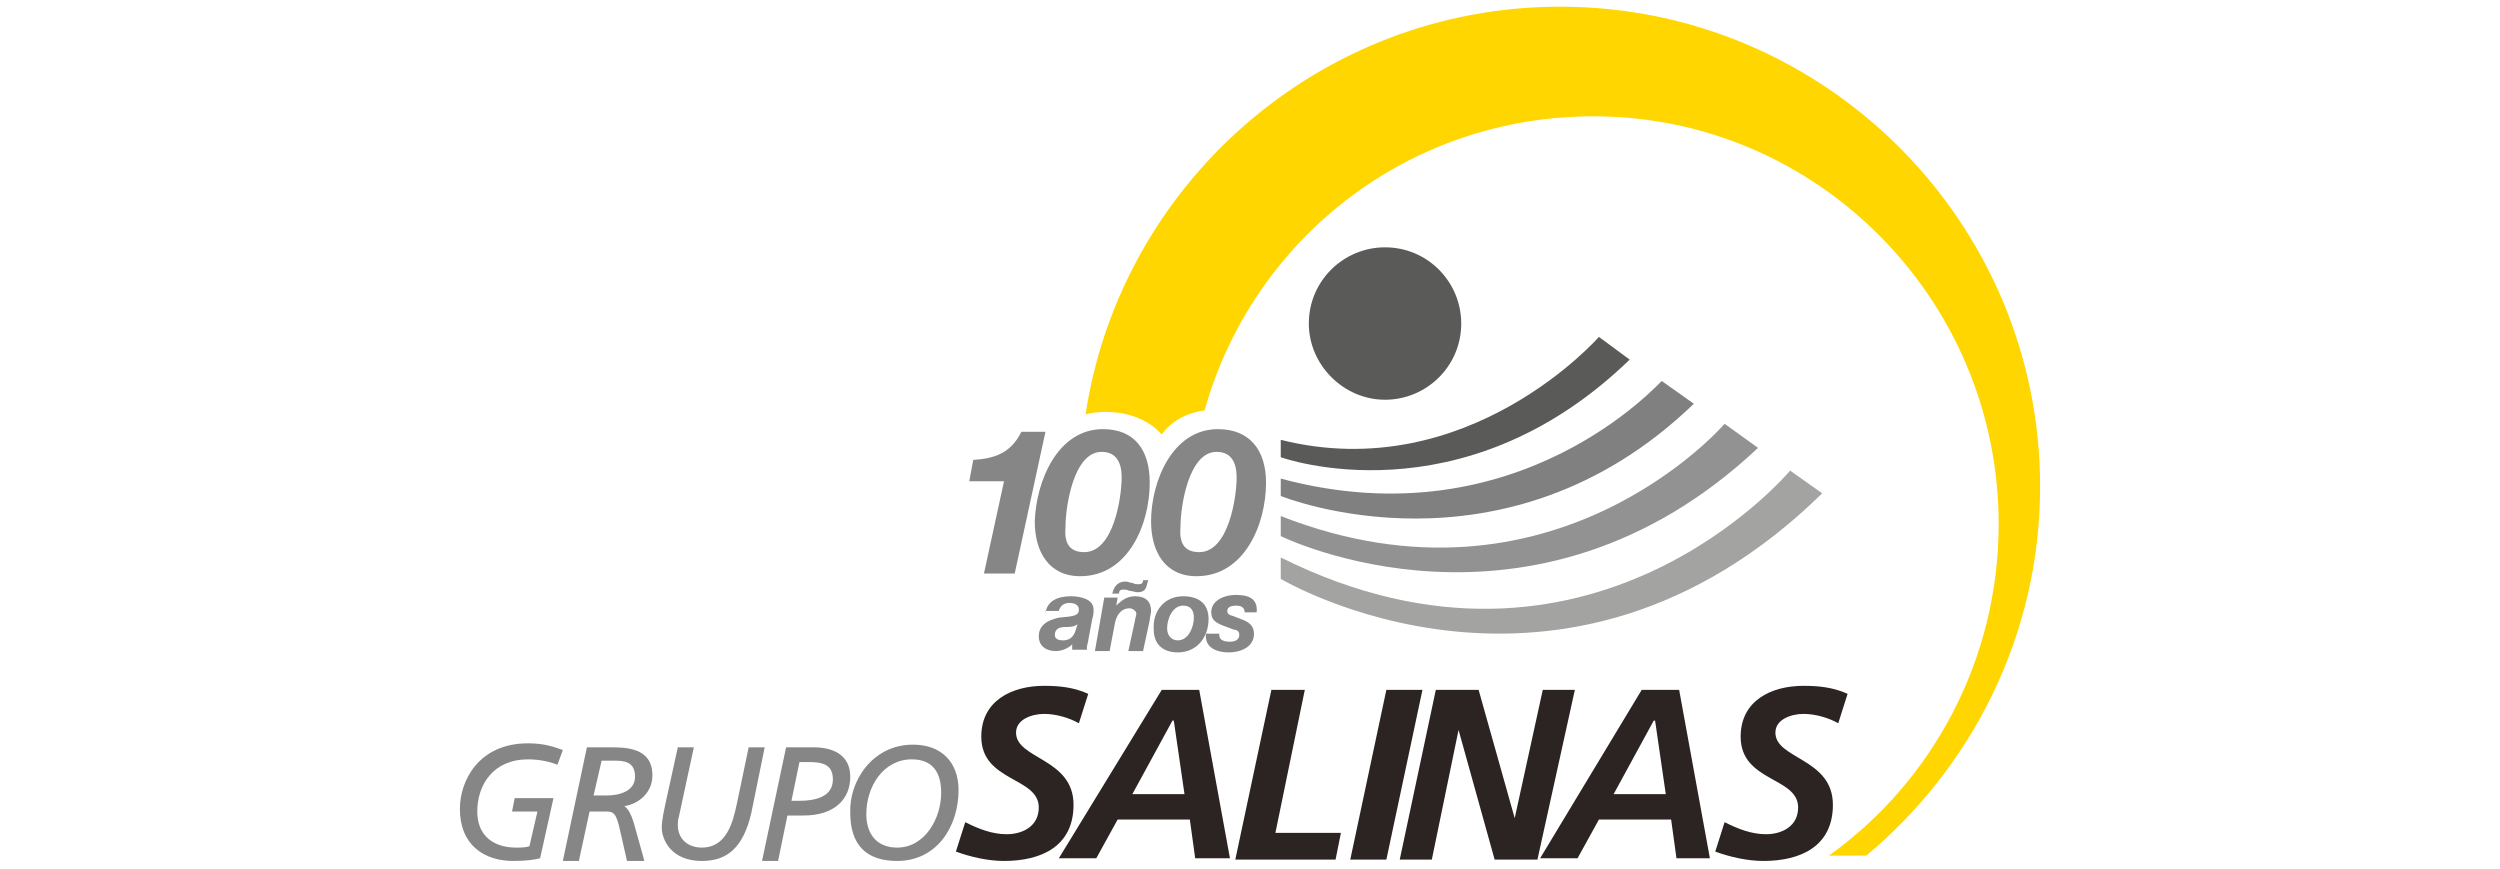 <?xml version="1.0" encoding="utf-8"?>
<!-- Generator: Adobe Illustrator 22.0.1, SVG Export Plug-In . SVG Version: 6.00 Build 0)  -->
<svg version="1.1" xmlns="http://www.w3.org/2000/svg" xmlns:xlink="http://www.w3.org/1999/xlink" x="0px" y="0px"
	 viewBox="0 0 187 65" style="enable-background:new 0 0 187 65;" xml:space="preserve">
 <style type="text/css">.st0{fill:#00B2E3;}
	.st1{fill:#FEFEFE;}
	.st2{fill:#0071CE;}
	.st3{fill:#FFFFFF;}
	.st4{fill:#EC0000;}
	.st5{clip-path:url(#XMLID_108_);}
	.st6{clip-path:url(#XMLID_109_);fill:#FF0000;}
	.st7{clip-path:url(#XMLID_110_);}
	.st8{clip-path:url(#XMLID_111_);fill:#FEFEFE;}
	.st9{clip-path:url(#XMLID_112_);}
	.st10{clip-path:url(#XMLID_113_);fill:#FEFEFE;}
	.st11{clip-path:url(#XMLID_114_);}
	.st12{clip-path:url(#XMLID_115_);fill:#FEFEFE;}
	.st13{clip-path:url(#XMLID_116_);}
	.st14{clip-path:url(#XMLID_117_);fill:#FEFEFE;}
	.st15{clip-path:url(#XMLID_118_);}
	.st16{clip-path:url(#XMLID_119_);fill:#FEFEFE;}
	.st17{clip-path:url(#XMLID_120_);}
	.st18{clip-path:url(#XMLID_121_);fill:#FEFEFE;}
	.st19{clip-path:url(#XMLID_122_);}
	.st20{clip-path:url(#XMLID_123_);fill:#FEFEFE;}
	.st21{clip-path:url(#XMLID_124_);}
	.st22{clip-path:url(#XMLID_125_);fill:#FEFEFE;}
	.st23{clip-path:url(#XMLID_126_);}
	.st24{clip-path:url(#XMLID_127_);fill:#FEFEFE;}
	.st25{clip-path:url(#XMLID_128_);}
	.st26{clip-path:url(#XMLID_129_);fill:#FEFEFE;}
	.st27{fill-rule:evenodd;clip-rule:evenodd;fill:#364B99;}
	.st28{fill-rule:evenodd;clip-rule:evenodd;fill:none;stroke:#364B99;stroke-miterlimit:10;}
	.st29{fill:#DC052B;}
	.st30{fill:#0033A1;}
	.st31{fill:#FBBC1C;}
	.st32{fill:#F5A800;}
	.st33{fill:#7A797E;}
	.st34{fill:#E20613;}
	.st35{clip-path:url(#SVGID_2_);}
	.st36{clip-path:url(#SVGID_6_);}
	.st37{clip-path:url(#SVGID_10_);}
	.st38{clip-path:url(#SVGID_14_);}
	.st39{clip-path:url(#SVGID_18_);}
	.st40{fill-rule:evenodd;clip-rule:evenodd;fill:#E20613;}
	.st41{fill-rule:evenodd;clip-rule:evenodd;fill:#802B29;}
	.st42{fill-rule:evenodd;clip-rule:evenodd;fill:#A22526;}
	.st43{fill-rule:evenodd;clip-rule:evenodd;fill:#A32827;}
	.st44{fill-rule:evenodd;clip-rule:evenodd;fill:#7D2926;}
	.st45{fill:#868686;}
	.st46{fill:#2B2422;}
	.st47{fill:#5A5A59;}
	.st48{fill:#808080;}
	.st49{fill:#929292;}
	.st50{fill:#A3A3A2;}
	.st51{fill:#FFD600;}
	.st52{fill:#FF7000;}
	.st53{fill:url(#XMLID_130_);}
	.st54{fill:url(#XMLID_131_);}
	.st55{fill:url(#XMLID_132_);}
	.st56{fill:#0E62AB;}
	.st57{fill:#FFDE11;}</style>
 <g>
  <title>Layer 1</title>
  <g id="Capa_1"/>
  <g id="Capa_2"/>
  <g id="Capa_3"/>
  <g id="Capa_4"/>
  <g id="Capa_5"/>
  <g id="Capa_6"/>
  <g id="Capa_7"/>
  <g id="Capa_8"/>
  <g id="Capa_9">
   <g id="svg_1">
    <g id="svg_2">
     <path class="st45" d="m41.7,57.2c-0.5,-0.2 -1.3,-0.4 -2.2,-0.4c-2.6,0 -3.8,1.9 -3.8,3.9c0,1.8 1.2,2.7 2.9,2.7c0.3,0 0.7,0 1,-0.1l0.6,-2.6l-1.9,0l0.2,-1l2.9,0l-1,4.5c-0.4,0.1 -1,0.2 -2,0.2c-2.2,0 -4,-1.2 -4,-3.9c0,-2.1 1.4,-4.9 5.1,-4.9c1.3,0 2,0.3 2.6,0.5l-0.4,1.1l0,0z" id="svg_3"/>
     <path class="st45" d="m43.9,55.9l1.7,0c1.2,0 3.2,0 3.2,2.1c0,1.2 -0.9,2.1 -2.1,2.3c0.6,0.4 0.8,1.7 1,2.3l0.5,1.8l-1.3,0l-0.5,-2.2c-0.3,-1.4 -0.5,-1.5 -1.1,-1.5l-1.2,0l-0.8,3.7l-1.2,0l1.8,-8.5l0,0zm0.5,3.6l1,0c0.9,0 2.1,-0.3 2.1,-1.4c0,-0.9 -0.5,-1.2 -1.4,-1.2l-1.1,0l-0.6,2.6l0,0z" id="svg_4"/>
     <path class="st45" d="m56.2,60.8c-0.6,2.6 -1.8,3.6 -3.7,3.6c-2.3,0 -3,-1.6 -3,-2.5c0,-0.6 0.2,-1.4 0.3,-1.9l0.9,-4.1l1.2,0l-1.1,5.1c-0.1,0.3 -0.1,0.6 -0.1,0.7c0,1.1 0.8,1.7 1.8,1.7c1.8,0 2.3,-1.8 2.6,-3.2l0.9,-4.3l1.2,0l-1,4.9l0,0z" id="svg_5"/>
     <path class="st45" d="m58.8,55.9l1.2,0l0.9,0c1.3,0 2.7,0.5 2.7,2.2c0,1.7 -1.2,2.9 -3.5,2.9l-1.2,0l-0.7,3.4l-1.2,0l1.8,-8.5l0,0zm0.4,4l0.6,0c1.2,0 2.5,-0.3 2.5,-1.6c0,-1.2 -0.9,-1.3 -1.9,-1.3l-0.6,0l-0.6,2.9l0,0z" id="svg_6"/>
     <path class="st45" d="m68.3,55.7c2.1,0 3.4,1.3 3.4,3.4c0,2.7 -1.6,5.3 -4.6,5.3c-2.3,0 -3.5,-1.2 -3.5,-3.6c-0.1,-2.3 1.6,-5.1 4.7,-5.1l0,0zm-1.2,7.7c2.1,0 3.3,-2.2 3.3,-4.1c0,-1.6 -0.7,-2.5 -2.2,-2.5c-2.1,0 -3.4,2 -3.4,4.1c0,1.5 0.8,2.5 2.3,2.5l0,0z" id="svg_7"/>
    </g>
    <path class="st46" d="m80.7,54.1c-0.7,-0.4 -1.7,-0.7 -2.6,-0.7c-0.9,0 -2.1,0.4 -2.1,1.4c0,2 4.3,1.9 4.3,5.4c0,3.1 -2.4,4.2 -5.2,4.2c-1.2,0 -2.5,-0.3 -3.6,-0.7l0.7,-2.2c1,0.5 2,0.9 3.1,0.9c1.2,0 2.4,-0.6 2.4,-2c0,-2.3 -4.3,-1.9 -4.3,-5.3c0,-2.7 2.3,-3.8 4.7,-3.8c1.1,0 2.2,0.1 3.3,0.6l-0.7,2.2l0,0z" id="svg_8"/>
    <path class="st46" d="m86.9,51.6l2.8,0l2.3,12.6l-2.6,0l-0.4,-2.9l-5.4,0l-1.6,2.9l-2.8,0l7.7,-12.6l0,0zm-2.2,7.8l3.9,0l-0.8,-5.5l-0.1,0l-3,5.5l0,0z" id="svg_9"/>
    <polygon class="st46" points="95.1,51.6 97.6,51.6 95.4,62.3 100.3,62.3 99.9,64.3 92.4,64.3 95.1,51.6 " id="svg_10"/>
    <polygon class="st46" points="103.7,51.6 106.4,51.6 103.7,64.3 101,64.3 103.7,51.6 " id="svg_11"/>
    <polygon class="st46" points="107.4,51.6 110.6,51.6 113.3,61.2 113.3,61.2 115.4,51.6 117.8,51.6 115,64.3 111.8,64.3 109.1,54.6 109.1,54.6 107.1,64.3 104.7,64.3 107.4,51.6 " id="svg_12"/>
    <path class="st46" d="m122.8,51.6l2.8,0l2.3,12.6l-2.5,0l-0.4,-2.9l-5.4,0l-1.6,2.9l-2.8,0l7.6,-12.6l0,0zm-2.1,7.8l3.9,0l-0.8,-5.5l-0.1,0l-3,5.5l0,0z" id="svg_13"/>
    <path class="st46" d="m137.5,54.1c-0.7,-0.4 -1.7,-0.7 -2.6,-0.7c-0.9,0 -2.1,0.4 -2.1,1.4c0,2 4.3,1.9 4.3,5.4c0,3.1 -2.4,4.2 -5.2,4.2c-1.2,0 -2.5,-0.3 -3.6,-0.7l0.7,-2.2c1,0.5 2,0.9 3.1,0.9c1.2,0 2.4,-0.6 2.4,-2c0,-2.3 -4.3,-1.9 -4.3,-5.3c0,-2.7 2.3,-3.8 4.7,-3.8c1.1,0 2.2,0.1 3.3,0.6l-0.7,2.2l0,0z" id="svg_14"/>
    <path class="st47" d="m97.9,24.2c0,-3.2 2.6,-5.7 5.7,-5.7c3.2,0 5.7,2.6 5.7,5.7c0,3.2 -2.6,5.7 -5.7,5.7c-3.1,0 -5.7,-2.6 -5.7,-5.7l0,0z" id="svg_15"/>
    <path class="st47" d="m95.8,32.9l0,1.3c0,0 13.5,4.9 26.1,-7.3l-2.3,-1.7c0,0 -9.8,11.2 -23.8,7.7l0,0z" id="svg_16"/>
    <path class="st48" d="m95.8,35.8l0,1.3c0,0 16.7,6.8 30.9,-6.9l-2.4,-1.7c0,-0.1 -10.6,12.1 -28.5,7.3l0,0z" id="svg_17"/>
    <path class="st49" d="m95.8,38.6l0,1.5c0,0 18.8,9.3 35.7,-6.6l-2.5,-1.8c0,0 -12.8,14.9 -33.2,6.9l0,0z" id="svg_18"/>
    <path class="st50" d="m95.8,41.7l0,1.6c0,0 21.1,12.6 40.5,-6.4l-2.4,-1.7c0,0 -15,18 -38.1,6.5l0,0z" id="svg_19"/>
    <g id="svg_20">
     <path class="st45" d="m75.9,42.9l-2.3,0l1.5,-6.9l-2.6,0l0.3,-1.6c1.6,-0.1 2.8,-0.5 3.6,-2.1l1.8,0l-2.3,10.6z" id="svg_21"/>
     <path class="st45" d="m82.5,32.1c2.4,0 3.5,1.6 3.5,4c0,3.1 -1.6,7 -5.2,7c-2.4,0 -3.4,-1.9 -3.4,-4.1c0.1,-3 1.7,-6.9 5.1,-6.9zm-1.4,9.2c2.2,0 2.8,-4.1 2.8,-5.6c0,-1.1 -0.4,-1.9 -1.5,-1.9c-2.1,0 -2.7,4.1 -2.7,5.6c-0.1,1.1 0.2,1.9 1.4,1.9z" id="svg_22"/>
     <path class="st45" d="m91.1,32.1c2.4,0 3.6,1.6 3.6,4c0,3.1 -1.6,7 -5.2,7c-2.4,0 -3.4,-1.9 -3.4,-4.1c0,-3 1.6,-6.9 5,-6.9zm-1.4,9.2c2.2,0 2.8,-4.1 2.8,-5.6c0,-1.1 -0.4,-1.9 -1.5,-1.9c-2.1,0 -2.7,4.1 -2.7,5.6c-0.1,1.1 0.2,1.9 1.4,1.9z" id="svg_23"/>
    </g>
    <g id="svg_24">
     <path class="st45" d="m78.2,45.9c0.1,-1 1,-1.3 1.9,-1.3c0.7,0 1.7,0.2 1.7,1c0,0.2 0,0.4 -0.1,0.7l-0.3,1.6c0,0.1 -0.1,0.4 -0.1,0.5c0,0.1 0,0.2 0,0.2l-1.1,0l0,-0.4c-0.3,0.3 -0.8,0.5 -1.2,0.5c-0.9,0 -1.3,-0.5 -1.3,-1.1c0,-0.8 0.6,-1.2 1.5,-1.4c1,-0.1 1.5,-0.1 1.5,-0.6c0,-0.4 -0.4,-0.5 -0.7,-0.5c-0.4,0 -0.7,0.2 -0.8,0.6l-1,0l0,0.2zm2.4,0.8c-0.3,0.2 -0.6,0.2 -0.9,0.2c-0.4,0 -0.8,0.1 -0.8,0.6c0,0.3 0.3,0.4 0.6,0.4c0.7,0 0.9,-0.5 1,-0.9l0.1,-0.3z" id="svg_25"/>
     <path class="st45" d="m82.6,44.7l1,0l-0.1,0.6l0,0c0.4,-0.4 0.8,-0.7 1.4,-0.7c0.8,0 1.2,0.4 1.2,1.1c0,0.2 -0.1,0.5 -0.1,0.7l-0.5,2.3l-1.1,0l0.5,-2.3c0,-0.1 0.1,-0.4 0.1,-0.5c0,-0.2 -0.3,-0.4 -0.5,-0.4c-0.7,0 -1,0.6 -1.1,1.1l-0.4,2.1l-1.1,0l0.7,-4zm3.3,-1.3c-0.1,0.2 -0.1,0.4 -0.2,0.6c-0.1,0.2 -0.3,0.3 -0.6,0.3c-0.2,0 -0.4,-0.1 -0.6,-0.1c-0.2,-0.1 -0.4,-0.1 -0.5,-0.1c-0.2,0 -0.3,0.1 -0.3,0.3l-0.5,0c0.1,-0.4 0.3,-0.9 1,-0.9c0.2,0 0.3,0.1 0.5,0.1c0.2,0.1 0.3,0.1 0.5,0.1c0.2,0 0.3,-0.1 0.3,-0.3l0.4,0z" id="svg_26"/>
     <path class="st45" d="m88.5,44.6c1.1,0 1.9,0.5 1.9,1.7c0,1.4 -0.9,2.5 -2.3,2.5c-1.1,0 -1.8,-0.6 -1.8,-1.7c-0.1,-1.4 0.8,-2.5 2.2,-2.5zm-0.4,3.3c0.8,0 1.2,-1 1.2,-1.7c0,-0.5 -0.2,-0.9 -0.8,-0.9c-0.8,0 -1.2,1 -1.2,1.7c0,0.5 0.3,0.9 0.8,0.9z" id="svg_27"/>
     <path class="st45" d="m93.1,45.8c0,-0.3 -0.2,-0.5 -0.6,-0.5c-0.4,0 -0.7,0.1 -0.7,0.4c0,0.2 0.1,0.3 0.5,0.4l0.5,0.2c0.6,0.2 1,0.5 1,1.1c0,1 -1,1.4 -1.9,1.4c-0.8,0 -1.7,-0.3 -1.7,-1.2l0,-0.2l1,0l0,0.1c0,0.4 0.4,0.5 0.8,0.5c0.3,0 0.7,-0.1 0.7,-0.5c0,-0.3 -0.2,-0.4 -0.4,-0.4l-0.8,-0.3c-0.5,-0.2 -0.9,-0.4 -0.9,-1c0,-0.9 1,-1.3 1.8,-1.3c0.9,0 1.7,0.2 1.6,1.3l-0.9,0z" id="svg_28"/>
    </g>
    <path class="st51" d="m149.5,39.2c0,10.2 -5,19.3 -12.7,24.8l2.8,0c7.9,-6.6 13,-16.5 13,-27.6c0,-19.8 -16.1,-35.9 -35.9,-35.9c-18,0 -32.9,13.3 -35.5,30.5c1,-0.3 3.9,-0.5 5.7,1.5c0,0 0.9,-1.5 3.2,-1.8c3.6,-12.8 15.2,-22 29.1,-22c16.7,0 30.3,13.7 30.3,30.5z" id="svg_29"/>
   </g>
  </g>
  <g id="Capa_10"/>
 </g>
</svg>
